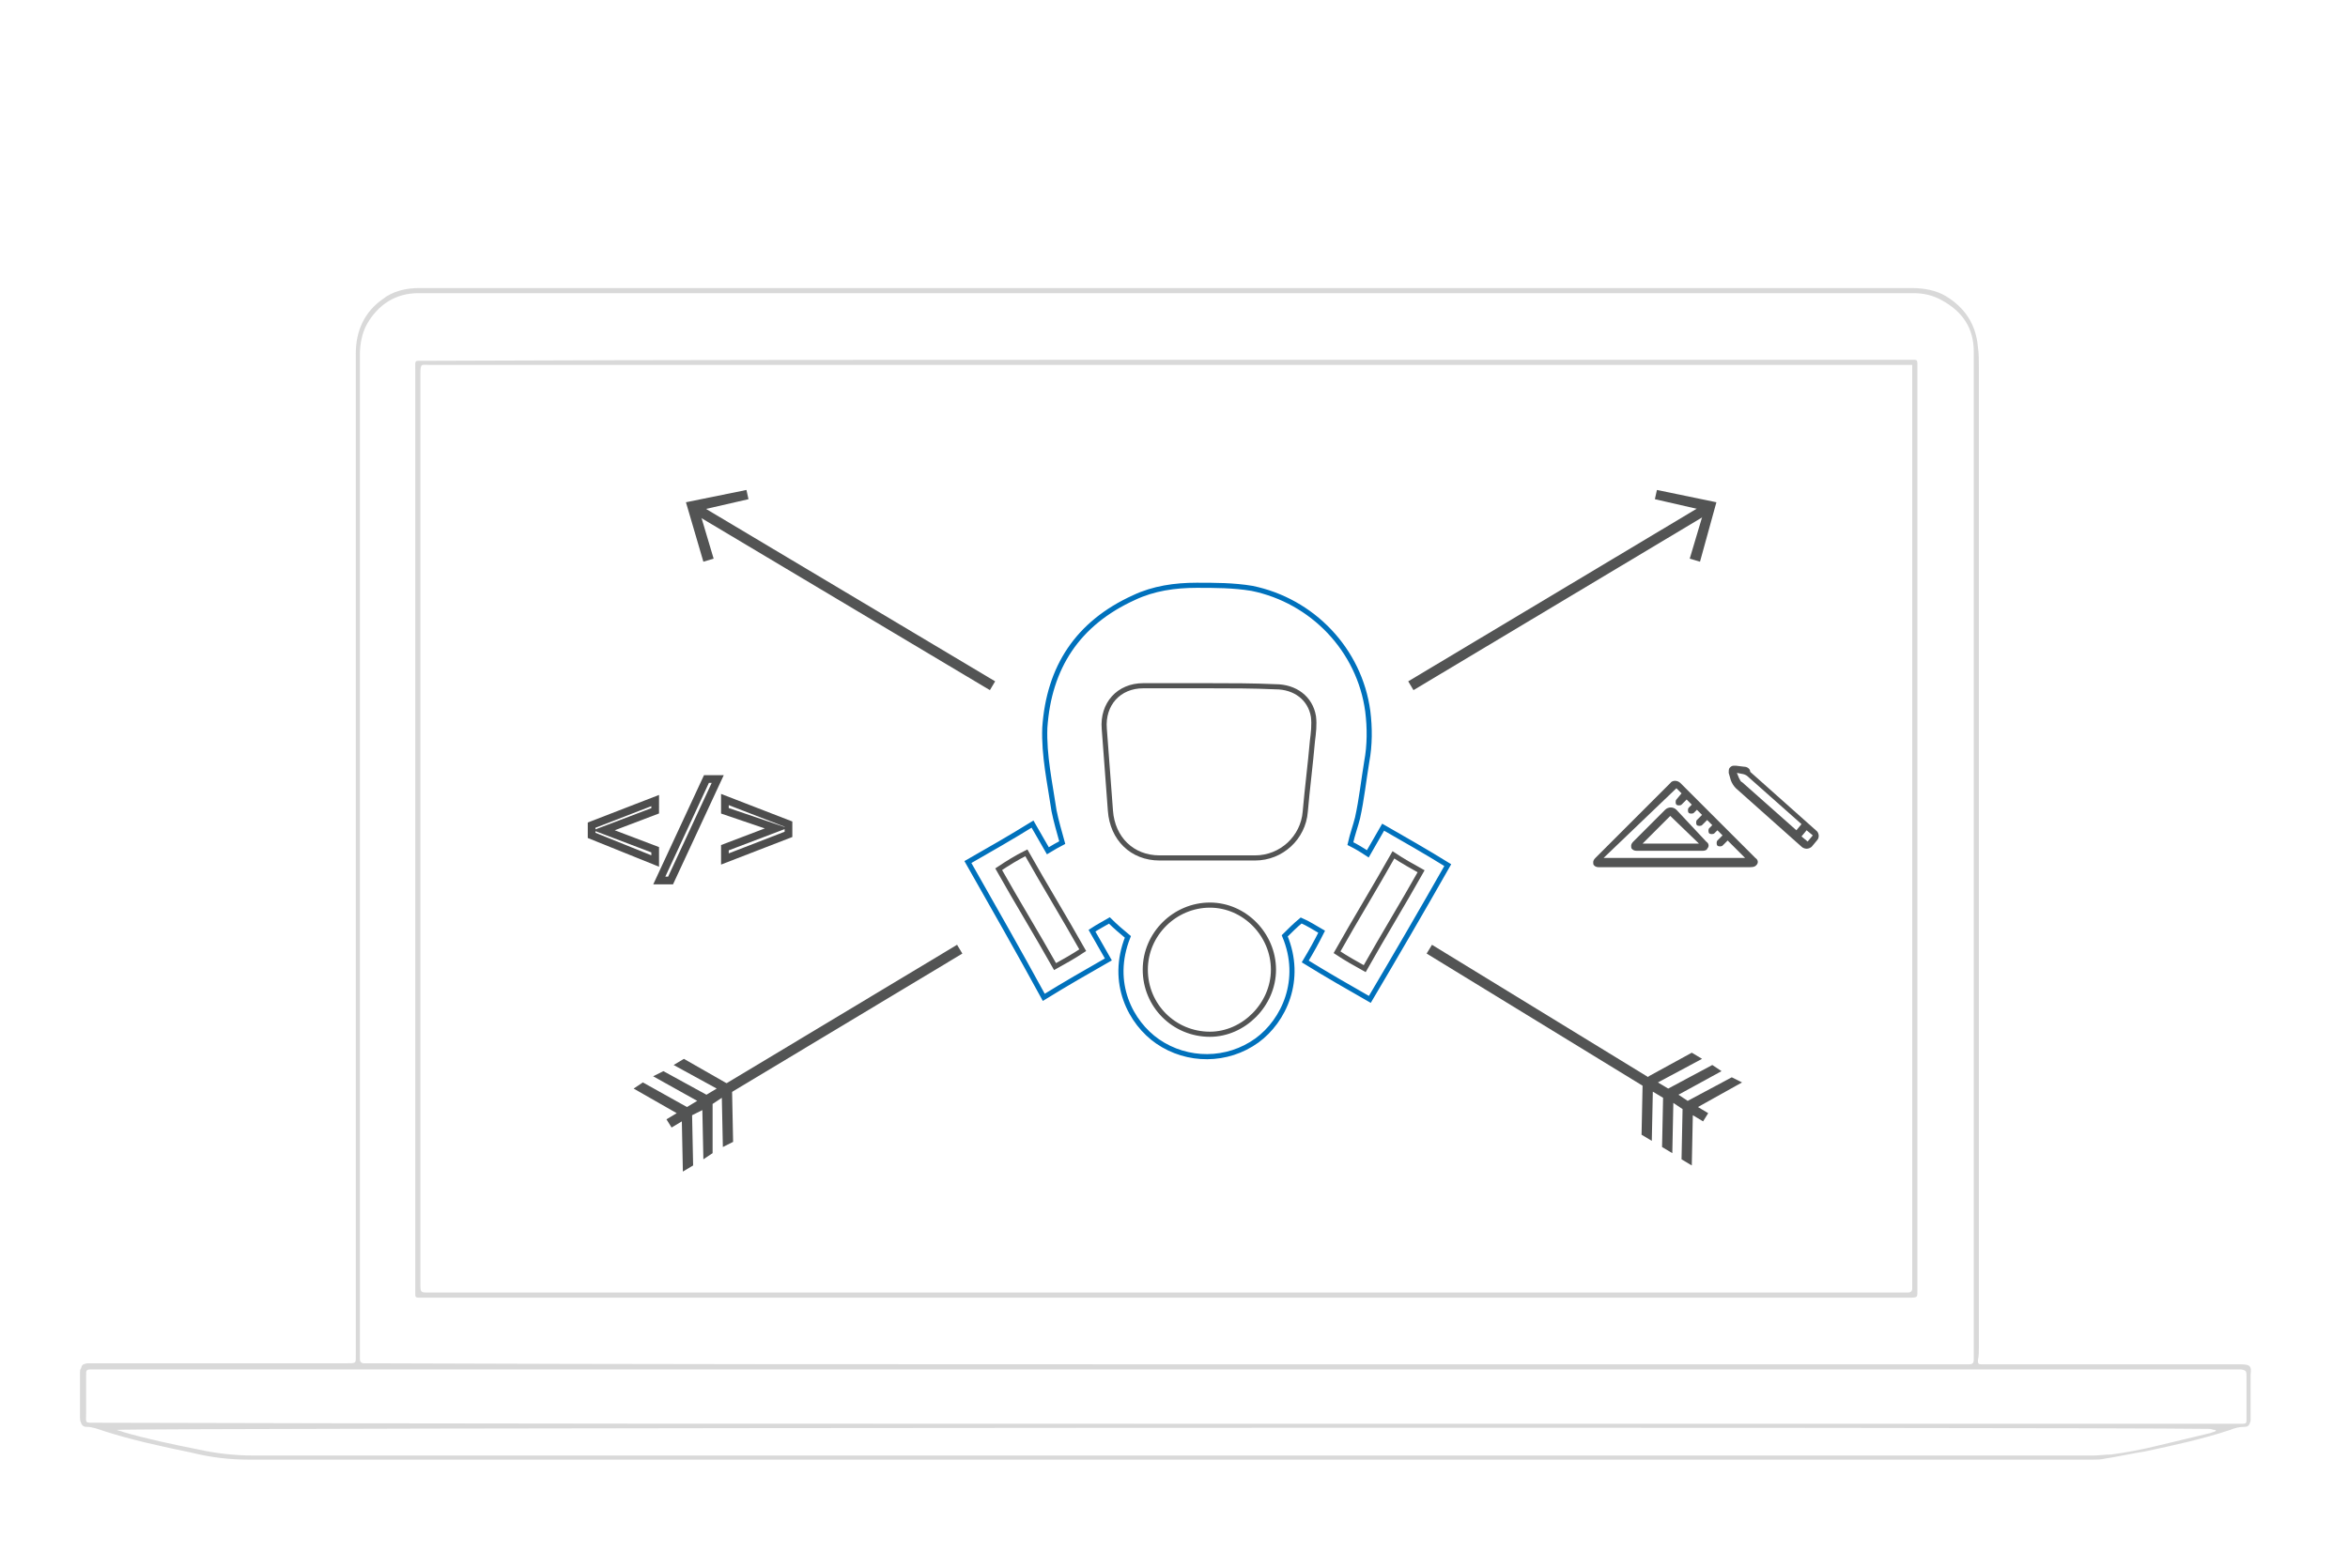 <?xml version="1.0" encoding="utf-8"?>
<!-- Generator: Adobe Illustrator 18.0.0, SVG Export Plug-In . SVG Version: 6.00 Build 0)  -->
<!DOCTYPE svg PUBLIC "-//W3C//DTD SVG 1.1//EN" "http://www.w3.org/Graphics/SVG/1.1/DTD/svg11.dtd">
<svg version="1.1" id="Layer_1" xmlns="http://www.w3.org/2000/svg" xmlns:xlink="http://www.w3.org/1999/xlink" x="0px" y="0px"
	 viewBox="-64.5 -26.5 229 153" enable-background="new -64.5 -26.5 229 153" xml:space="preserve">
<g opacity="0.5">
	<path fill="#B3B3B3" d="M49.3,115.9c-29.9,0-59.7,0-89.5,0c-1.9,0-3.7-0.2-5.7-0.7c-2.9-0.6-5.7-1.2-8.5-2.1
		c-0.6-0.2-1.1-0.4-1.7-0.4c-0.2,0-0.4-0.1-0.5-0.4c-0.1-0.2-0.1-0.4-0.1-0.6c0-1.4,0-2.9,0-4.3c0-0.1,0-0.3,0.1-0.4
		c0.1-0.4,0.2-0.4,0.6-0.5c0.2,0,0.4,0,0.6,0c8.2,0,16.5,0,24.7,0c1,0,0.9,0,0.9-0.9c0-32.5,0-65.1,0-97.6c0-2.3,0.9-4.1,2.6-5.3
		c1-0.8,2.3-1.1,3.6-1.1c0.1,0,0.2,0,0.4,0c48.3,0,96.7,0,145.1,0c1.2,0,2.4,0.2,3.4,0.8c1.8,1.1,2.9,2.7,3.1,4.9
		c0.1,0.7,0.1,1.3,0.1,2c0,31.9,0,63.8,0,95.7c0,0.4,0,0.8-0.1,1.2c0,0.4,0.1,0.4,0.4,0.4c0.2,0,0.4,0,0.5,0c8.2,0,16.5,0,24.7,0
		c1,0,1.1,0.2,1,1c0,1.4,0,2.7,0,4.1c0,0.1,0,0.2,0,0.4c-0.1,0.4-0.2,0.6-0.6,0.6c-0.5,0-0.9,0.1-1.4,0.3c-2.7,0.9-5.5,1.5-8.3,2.1
		c-1.3,0.2-2.6,0.5-3.9,0.7c-0.4,0.1-0.8,0.1-1.2,0.1c-1.7,0-3.3,0-5,0C106.3,115.9,77.8,115.9,49.3,115.9z M49.2,106.6
		c25.9,0,51.7,0,77.7,0c0.2,0,0.4,0,0.6,0c0.4,0,0.5-0.1,0.5-0.5c0-0.2,0-0.4,0-0.7c0-25.8,0-51.5,0-77.2c0-6.8,0-13.6,0-20.4
		c0-2.3-1.1-3.9-3.1-5c-0.9-0.5-1.8-0.7-2.8-0.7c-35.8,0-71.6,0-107.3,0c-12.8,0-25.6,0-38.5,0c-2.2,0-3.9,1.1-5,3
		c-0.5,0.9-0.7,2-0.7,3c0,32.4,0,65,0,97.4c0,0.1,0,0.2,0,0.4c0,0.1,0,0.1,0,0.2c0,0.2,0.1,0.4,0.4,0.4c0.2,0,0.4,0,0.7,0
		C-2.5,106.6,23.4,106.6,49.2,106.6z M49.3,112.4c34.8,0,69.5,0,104.3,0c0.2,0,0.4,0,0.6,0c0.4,0,0.4-0.1,0.4-0.4c0-0.3,0-0.6,0-0.9
		c0-1.1,0-2.3,0-3.4c0-0.5-0.1-0.5-0.5-0.6c-0.2,0-0.4,0-0.5,0c-69.5,0-139.2,0-208.7,0c-0.2,0-0.4,0-0.5,0c-0.5,0-0.5,0.1-0.5,0.5
		c0,1.2,0,2.5,0,3.7c0,1.1-0.2,1,1,1C-20.3,112.4,14.5,112.4,49.3,112.4z M-53.1,113c0.2,0.1,0.4,0.1,0.6,0.2
		c2.4,0.7,4.8,1.2,7.3,1.7c1.8,0.4,3.6,0.6,5.5,0.6c49.3,0,98.5,0,147.8,0c10.5,0,21,0,31.5,0c0.6,0,1.2-0.1,1.8-0.1
		c1.5-0.2,3.1-0.5,4.7-0.9c1.7-0.4,3.3-0.8,5-1.2c0.2-0.1,0.4-0.1,0.5-0.2c0-0.1,0-0.1-0.1-0.1c-0.2,0-0.3-0.1-0.5-0.1
		C136.8,112.7-52.6,112.8-53.1,113z"/>
	<path fill="#B3B3B3" d="M49.3,8.6c24.1,0,48.3,0,72.4,0c0.9,0,0.8-0.1,0.8,0.9c0,29.9,0,59.8,0,89.7c0,0.9,0.1,0.9-0.9,0.9
		c-48.2,0-96.5,0-144.7,0c-0.2,0-0.3,0-0.5,0c-0.4,0-0.4-0.1-0.4-0.4c0-0.1,0-0.2,0-0.4c0-29.9,0-59.9,0-89.8c0-0.9-0.1-0.8,0.8-0.8
		C1.1,8.6,25.2,8.6,49.3,8.6z M122,9.1c-0.4,0-0.6,0-0.8,0c-48,0-95.9,0-143.8,0c-0.8,0-0.9-0.2-0.9,0.9c0,29.6,0,59.2,0,88.7
		c0,0.9,0,0.9,0.8,0.9c47.9,0,95.8,0,143.8,0c0.2,0,0.3,0,0.5,0c0.2,0,0.4-0.1,0.4-0.4c0-0.2,0-0.4,0-0.6c0-22.7,0-45.4,0-68.1
		c0-6.9,0-13.8,0-20.7C122,9.7,122,9.4,122,9.1z"/>
</g>
<path fill="none" stroke="#B3B3B3" stroke-miterlimit="10" d="M131.1,14.4"/>
<path fill="none" stroke="#B3B3B3" stroke-miterlimit="10" d="M-32.6,14.4"/>
<path fill="none" stroke="#B3B3B3" stroke-miterlimit="10" d="M131.1,79"/>
<path fill="none" stroke="#B3B3B3" stroke-miterlimit="10" d="M-32.6,79"/>
<g>
	<path fill="none" stroke="#535454" stroke-width="0.5" stroke-miterlimit="10" d="M59.7,68.1c0-3.4-2.8-6.3-6.2-6.3
		c-3.4,0-6.3,2.8-6.3,6.3c0,3.5,2.8,6.3,6.3,6.3C56.8,74.4,59.7,71.5,59.7,68.1z M68.6,68c1.8-3.2,3.7-6.3,5.5-9.5
		c-0.9-0.5-1.8-1-2.7-1.6c-1.8,3.2-3.7,6.3-5.5,9.5C66.8,67,67.7,67.5,68.6,68z M32.9,58.3c1.8,3.2,3.7,6.3,5.5,9.5
		c0.9-0.5,1.8-1,2.7-1.6c-1.8-3.2-3.7-6.3-5.5-9.5C34.6,57.2,33.8,57.7,32.9,58.3z"/>
	<path fill="none" stroke="#535454" stroke-width="0.5" stroke-miterlimit="10" d="M53.4,40.4c-2.1,0-4.3,0-6.4,0
		c-2.4,0-4,1.8-3.8,4.2c0.2,2.7,0.4,5.3,0.6,8c0.2,2.7,2.1,4.6,4.8,4.6c3.1,0,6.2,0,9.3,0c2.6,0,4.7-2,4.9-4.5
		c0.2-2.3,0.5-4.6,0.7-6.9c0.1-0.8,0.2-1.6,0.1-2.4c-0.3-1.8-1.8-2.9-3.7-2.9C57.7,40.4,55.5,40.4,53.4,40.4z"/>
</g>
<g>
	<path fill="none" stroke="#0071BC" stroke-width="0.5" stroke-miterlimit="10" d="M29.9,57.6c2.1-1.2,4.2-2.4,6.3-3.7
		c0.5,0.9,1,1.7,1.5,2.6c0.5-0.3,1-0.6,1.4-0.8c-0.3-1.1-0.6-2.1-0.8-3.1c-0.4-2.7-1-5.4-0.9-8.1c0.4-5.9,3.2-10.2,8.7-12.7
		c1.9-0.9,4-1.2,6.1-1.2c1.8,0,3.6,0,5.4,0.3c5.9,1.2,10.5,6,11.3,12c0.2,1.6,0.2,3.3-0.1,4.9c-0.3,1.8-0.5,3.7-0.9,5.5
		c-0.2,0.8-0.5,1.6-0.7,2.5c0.6,0.3,1.1,0.6,1.7,1c0.5-0.9,1-1.7,1.5-2.6c2.1,1.2,4.2,2.4,6.3,3.7c-2.5,4.4-5,8.7-7.6,13.1
		c-2.1-1.2-4.2-2.4-6.3-3.7c0.6-1,1.1-1.9,1.6-2.9c-0.7-0.4-1.3-0.8-2-1.1c-0.6,0.5-1.1,1-1.6,1.5c1.8,4.3-0.1,8.3-2.7,10.2
		c-2.9,2.1-6.8,2.1-9.7,0.1c-2.6-1.8-4.7-5.7-2.9-10.2c-0.6-0.5-1.2-1-1.8-1.6c-0.5,0.3-1.1,0.6-1.7,1c0.5,0.9,1.1,1.9,1.6,2.8
		c-2.1,1.2-4.2,2.4-6.3,3.7C34.9,66.4,32.4,62,29.9,57.6z"/>
</g>
<g>
	<g>
		<line fill="none" stroke="#535454" stroke-miterlimit="10" x1="6.3" y1="79.8" x2="29.1" y2="66.1"/>
		<g>
			<polygon fill="#535454" points="6.4,79.2 2.2,76.8 1.2,77.4 5.4,79.7 4.4,80.3 0.2,78 -0.8,78.5 3.5,80.9 2.5,81.5 -1.8,79.1 
				-2.7,79.7 1.5,82.1 0.5,82.7 1,83.5 2,82.9 2.1,87.8 3.1,87.2 3,82.3 4,81.8 4.1,86.6 5,86 5,81.2 5.9,80.6 6,85.4 7,84.9 
				6.9,80 			"/>
		</g>
	</g>
</g>
<g>
	<g>
		<line fill="none" stroke="#535454" stroke-miterlimit="10" x1="96.3" y1="79.2" x2="74.9" y2="66.1"/>
		<g>
			<polygon fill="#535454" points="95.7,79.4 95.6,84.2 96.6,84.8 96.7,80 97.7,80.6 97.6,85.4 98.6,86 98.7,81.1 99.6,81.7 
				99.5,86.6 100.5,87.2 100.6,82.3 101.6,82.9 102.1,82.1 101.1,81.5 105.4,79.1 104.4,78.6 100.1,80.9 99.2,80.3 103.4,78 
				102.5,77.4 98.2,79.7 97.2,79.1 101.5,76.8 100.5,76.2 96.3,78.5 			"/>
		</g>
	</g>
</g>
<g>
	<g>
		<line fill="none" stroke="#535454" stroke-miterlimit="10" x1="73.1" y1="40.4" x2="102" y2="23.1"/>
		<g>
			<polygon fill="#535454" points="101.3,28.3 100.3,28 101.7,23.3 96.9,22.2 97.1,21.3 102.9,22.5 			"/>
		</g>
	</g>
</g>
<g>
	<g>
		<line fill="none" stroke="#535454" stroke-miterlimit="10" x1="32.3" y1="40.4" x2="3.3" y2="23.1"/>
		<g>
			<polygon fill="#535454" points="8.3,21.3 8.5,22.2 3.7,23.3 5.1,28 4.1,28.3 2.4,22.5 			"/>
		</g>
	</g>
</g>
<g>
	<path fill="none" stroke="#4D4D4D" stroke-width="0.75" stroke-miterlimit="10" d="M-0.6,52.6l-5,1.9l5,1.9v1.1L-6.8,55v-1l6.2-2.4
		V52.6z"/>
	<path fill="none" stroke="#4D4D4D" stroke-width="0.75" stroke-miterlimit="10" d="M4.4,49.5h1.1l-4.6,9.9h-1.1L4.4,49.5z"/>
	<path fill="none" stroke="#4D4D4D" stroke-width="0.75" stroke-miterlimit="10" d="M6.2,52.6v-1.1l6.2,2.4v1l-6.2,2.4v-1.1l5-1.9
		L6.2,52.6z"/>
</g>
<path fill="#535454" d="M106.8,57.9c0.2-0.2,0.2-0.5-0.1-0.7l-7.3-7.3c-0.3-0.3-0.8-0.3-1,0l-7.3,7.3c-0.3,0.3-0.2,0.5-0.2,0.6
	c0,0.1,0.2,0.3,0.5,0.3h14.8C106.6,58.1,106.7,58,106.8,57.9z M99,50.4l0.5,0.5L99,51.5c-0.1,0.1-0.1,0.4,0,0.5
	c0.1,0.1,0.4,0.1,0.5,0l0.5-0.5l0.5,0.5l-0.3,0.3c-0.1,0.1-0.1,0.4,0,0.5c0.1,0.1,0.4,0.1,0.5,0l0.3-0.3l0.5,0.5l-0.5,0.5
	c-0.1,0.1-0.1,0.4,0,0.5c0.1,0.1,0.4,0.1,0.5,0l0.5-0.5l0.5,0.5l-0.3,0.3c-0.1,0.1-0.1,0.4,0,0.5c0.1,0.1,0.4,0.1,0.5,0l0.3-0.3
	l0.5,0.5l-0.5,0.5c-0.1,0.1-0.1,0.4,0,0.5c0.1,0.1,0.4,0.1,0.5,0l0.5-0.5l1.7,1.7l-13.8,0L99,50.4z"/>
<path fill="#535454" d="M97.9,52.5l-3.1,3.1c-0.3,0.3-0.2,0.5-0.2,0.6c0,0.1,0.2,0.3,0.5,0.3h6.5c0.2,0,0.4-0.1,0.4-0.2
	c0.2-0.2,0.2-0.5-0.1-0.7L99,52.5C98.7,52.2,98.2,52.2,97.9,52.5z M101.2,55.8l-5.5,0l2.7-2.7L101.2,55.8z"/>
<path fill="#535454" d="M105.6,48.3l-0.8-0.1c-0.1,0-0.1,0-0.2,0l0,0c-0.2,0-0.3,0.1-0.4,0.2c-0.1,0.1-0.1,0.3-0.1,0.5l0.2,0.7
	c0.1,0.3,0.3,0.6,0.5,0.8l6.4,5.7c0.1,0.1,0.3,0.2,0.5,0.2s0.4-0.1,0.5-0.2l0.5-0.6c0.3-0.3,0.2-0.8-0.1-1l-6.4-5.7
	C106.2,48.5,105.9,48.3,105.6,48.3z M105.1,49.4l-0.2-0.5l0.5,0.1c0.1,0,0.4,0.1,0.5,0.2l5.3,4.7l-0.5,0.6l-5.3-4.7
	C105.3,49.8,105.2,49.6,105.1,49.4z M111.8,55.6l-0.6-0.5l0.5-0.6l0.6,0.5L111.8,55.6z"/>
</svg>
